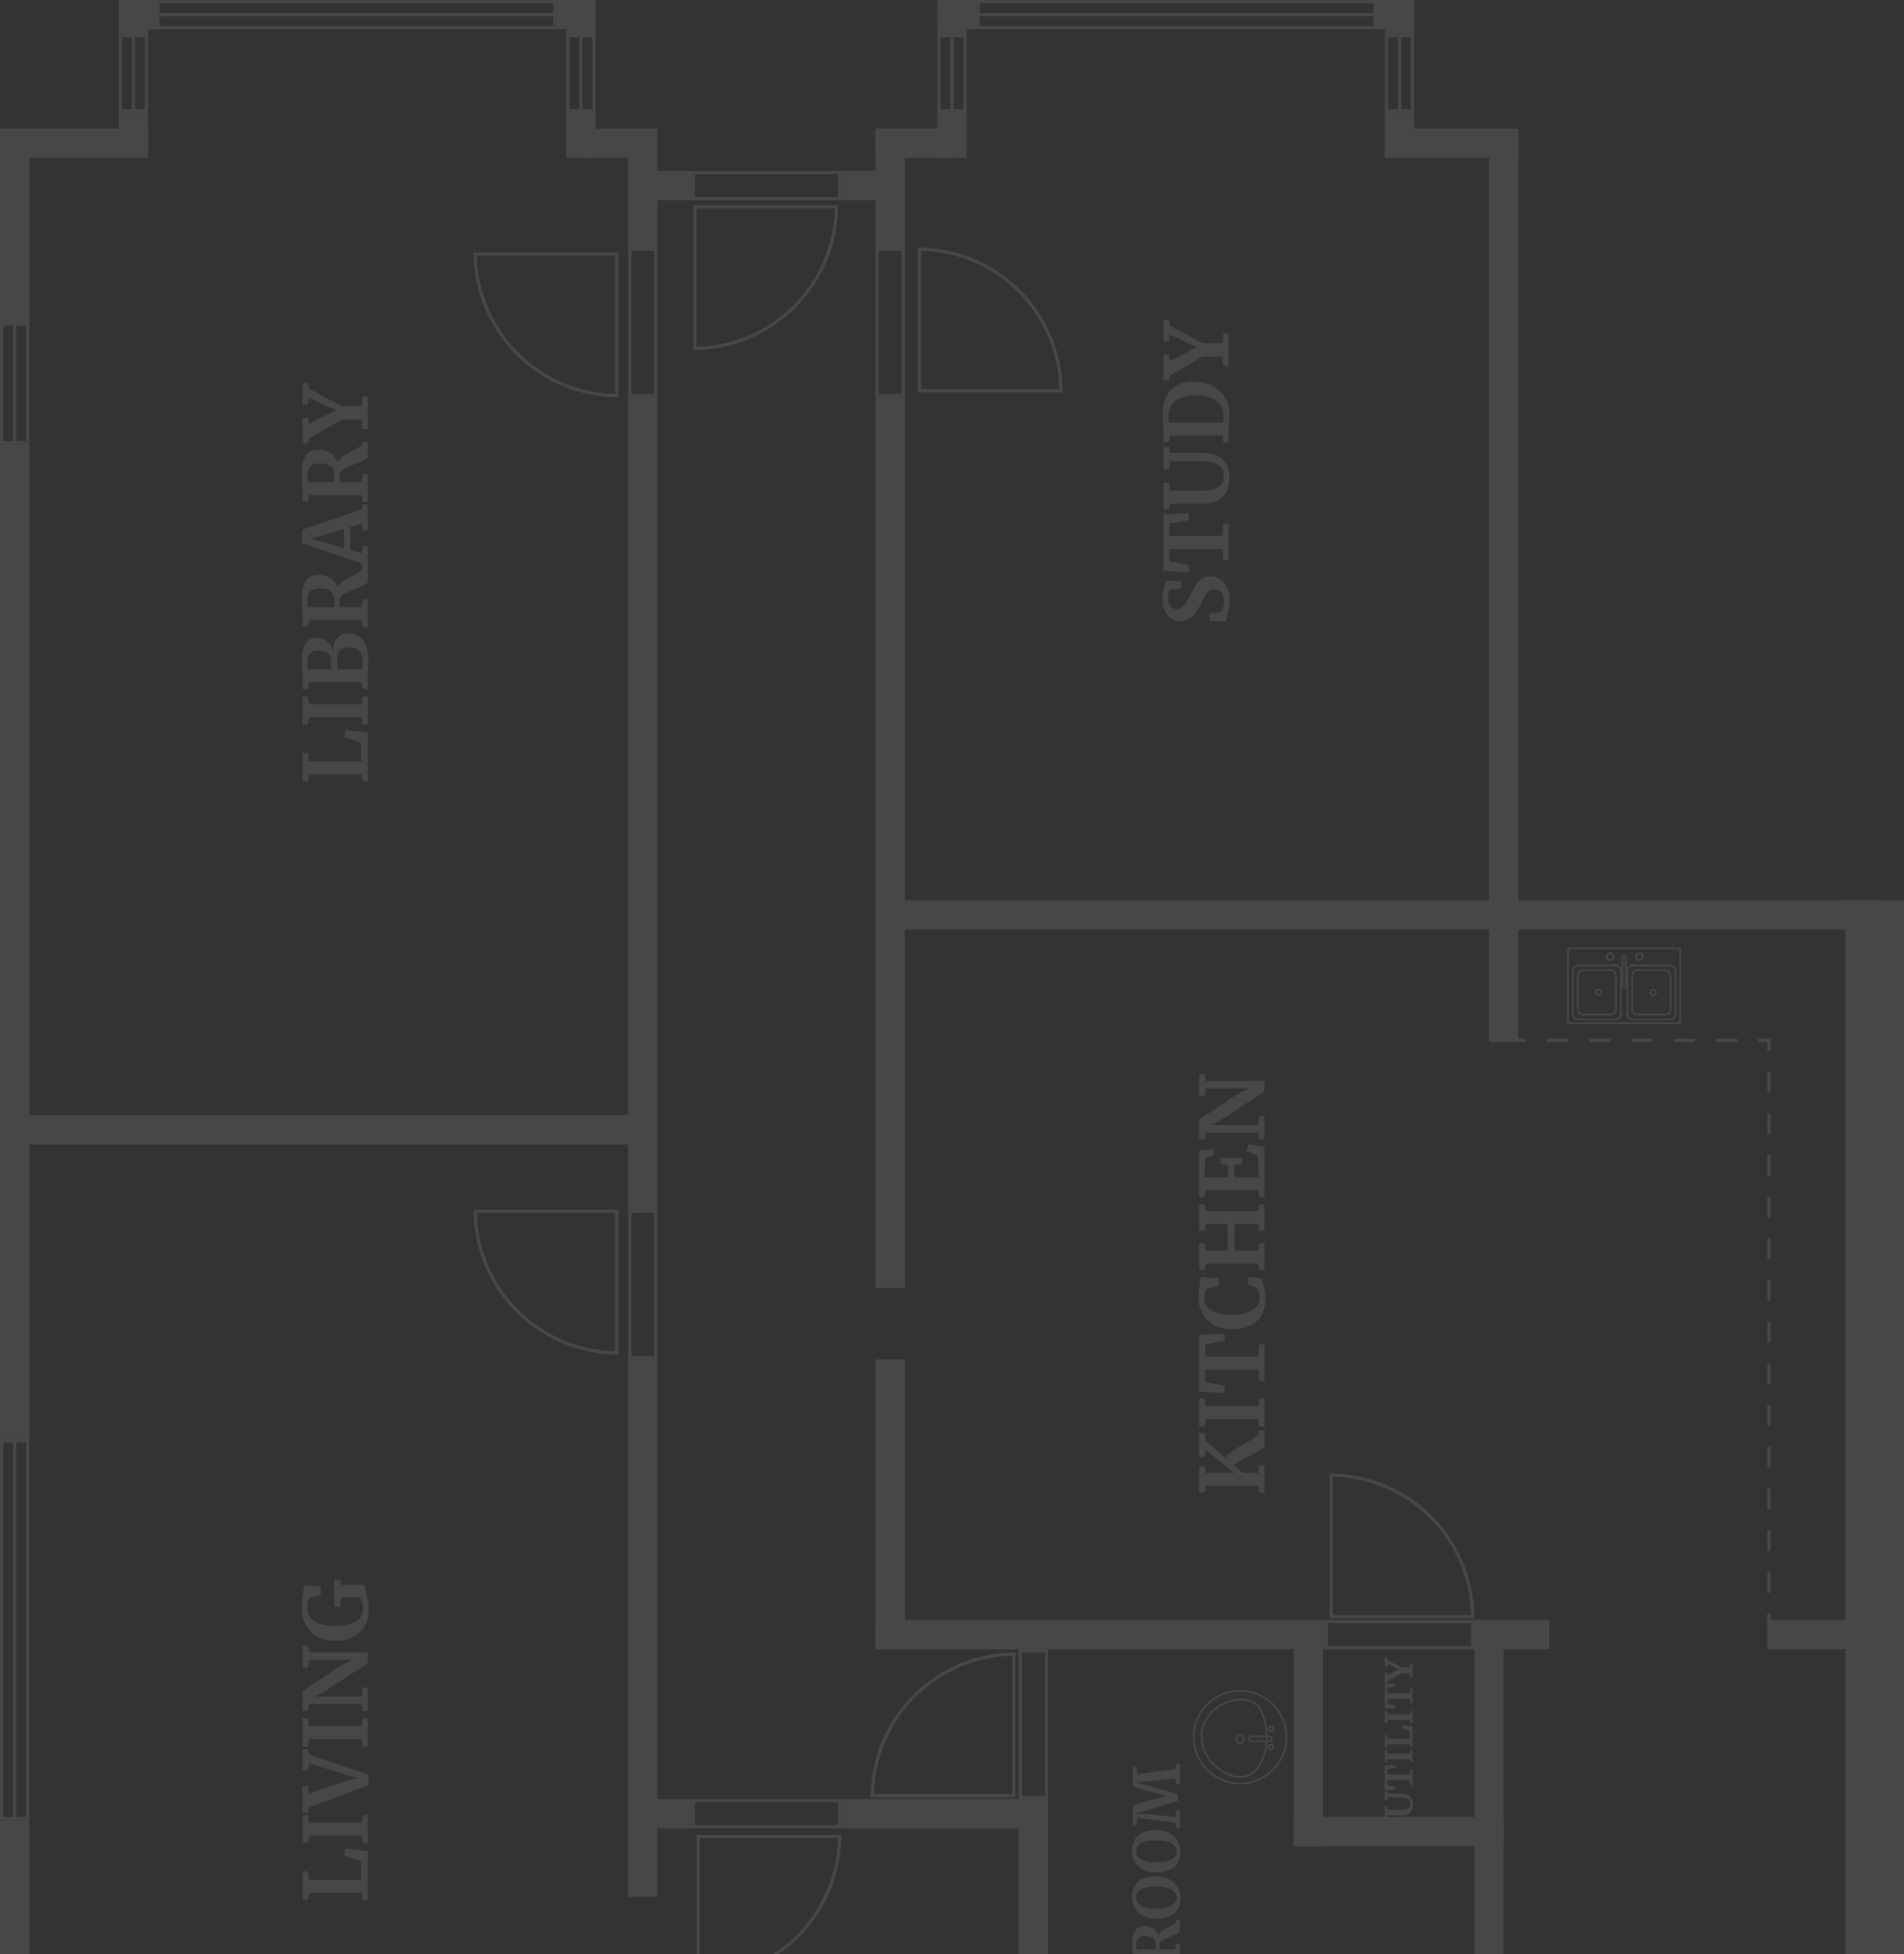 <svg width="535" height="549" viewBox="0 0 535 549" fill="none" xmlns="http://www.w3.org/2000/svg">
<rect x="0" y="0" width="535" height="549" fill="#333333" stroke="none"/>
<g opacity="0.1">
<path d="M0 628.858L-5.1378e-06 511.319L8.231 511.319L8.231 628.858L0 628.858Z" fill="white"/>
<path d="M0 404.299L-1.22148e-05 124.857L8.231 124.857L8.231 404.299L0 404.299Z" fill="white"/>
<path d="M518.539 815L518.539 252.915L535 252.915L535 815L518.539 815Z" fill="white"/>
<path d="M0 90.555L-2.37898e-06 36.131L8.231 36.131L8.231 90.555L0 90.555Z" fill="white"/>
<path d="M4.115 36.131L41.611 36.131L41.611 44.363L4.115 44.363L4.115 36.131Z" fill="white"/>
<path d="M163.244 36.131L184.735 36.131L184.735 44.363L163.244 44.363L163.244 36.131Z" fill="white"/>
<path d="M41.611 31.557L41.611 44.363L33.38 44.363L33.38 31.557L41.611 31.557Z" fill="white"/>
<path d="M167.359 31.557L167.359 44.363L159.128 44.363L159.128 31.557L167.359 31.557Z" fill="white"/>
<path d="M167.359 31.557L167.359 44.363L159.128 44.363L159.128 31.557L167.359 31.557Z" fill="white"/>
<path d="M184.735 36.131L184.735 69.517L176.504 69.517L176.504 36.131L184.735 36.131Z" fill="white"/>
<path d="M184.735 111.594L184.735 339.812L176.504 339.812L176.504 111.594L184.735 111.594Z" fill="white"/>
<path d="M5.03 313.286L181.534 313.286L181.534 321.518L5.03 321.518L5.03 313.286Z" fill="white"/>
<path d="M254.239 111.594L254.239 361.765L246.008 361.765L246.009 111.594L254.239 111.594Z" fill="white"/>
<path d="M526.769 261.148L252.867 261.148L252.867 252.915L526.769 252.915L526.769 261.148Z" fill="white"/>
<path d="M418.397 292.705L418.397 37.503L426.628 37.503L426.628 292.705L418.397 292.705Z" fill="white"/>
<path fill-rule="evenodd" clip-rule="evenodd" d="M425.714 291.79L428.686 291.79L428.686 292.705L425.714 292.705L425.714 291.79ZM434.63 291.79L440.575 291.79L440.575 292.705L434.63 292.705L434.63 291.79ZM446.519 291.79L452.464 291.79L452.464 292.705L446.519 292.705L446.519 291.79ZM458.408 291.79L464.353 291.79L464.353 292.705L458.408 292.705L458.408 291.79ZM470.297 291.79L476.241 291.79L476.241 292.705L470.297 292.705L470.297 291.79ZM482.186 291.79L488.13 291.79L488.13 292.705L482.186 292.705L482.186 291.79ZM494.075 291.79L497.504 291.79L497.504 295.175L496.59 295.175L496.59 292.705L494.075 292.705L494.075 291.79ZM497.504 453.28L497.504 456.208L496.59 456.208L496.59 453.28L497.504 453.28ZM497.504 441.569L497.504 447.424L496.59 447.424L496.59 441.569L497.504 441.569ZM497.504 429.857L497.504 435.713L496.59 435.713L496.59 429.857L497.504 429.857ZM497.504 418.146L497.504 424.001L496.59 424.001L496.59 418.146L497.504 418.146ZM497.504 406.434L497.504 412.29L496.59 412.29L496.59 406.434L497.504 406.434ZM497.504 394.723L497.504 400.578L496.59 400.578L496.59 394.723L497.504 394.723ZM497.504 383.011L497.504 388.867L496.59 388.867L496.59 383.011L497.504 383.011ZM497.504 371.3L497.504 377.156L496.59 377.156L496.59 371.3L497.504 371.3ZM497.504 359.588L497.504 365.444L496.59 365.444L496.59 359.588L497.504 359.588ZM497.504 347.877L497.504 353.733L496.59 353.733L496.59 347.877L497.504 347.877ZM497.504 336.165L497.504 342.021L496.59 342.021L496.59 336.165L497.504 336.165ZM497.504 324.454L497.504 330.31L496.59 330.31L496.59 324.454L497.504 324.454ZM497.504 312.742L497.504 318.598L496.59 318.598L496.59 312.742L497.504 312.742ZM497.504 301.031L497.504 306.887L496.59 306.887L496.59 301.031L497.504 301.031Z" fill="white"/>
<path d="M184.735 381.888L184.735 532.814L176.504 532.814L176.504 381.888L184.735 381.888Z" fill="white"/>
<path d="M254.239 381.888L254.239 463.297L246.008 463.297L246.008 381.888L254.239 381.888Z" fill="white"/>
<path d="M372.214 463.297L246.008 463.297L246.008 455.065L372.214 455.065L372.214 463.297Z" fill="white"/>
<path d="M435.316 463.297L414.282 463.297L414.282 455.065L435.316 455.065L435.316 463.297Z" fill="white"/>
<path d="M519.453 463.297L496.59 463.297L496.59 455.065L519.453 455.065L519.453 463.297Z" fill="white"/>
<path d="M422.513 518.636L363.526 518.636L363.526 510.404L422.513 510.404L422.513 518.636Z" fill="white"/>
<path d="M294.479 513.605L236.406 513.605L236.406 505.373L294.479 505.373L294.479 513.605Z" fill="white"/>
<path d="M286.248 625.199L286.248 505.373L294.479 505.373L294.479 625.199L286.248 625.199Z" fill="white"/>
<path d="M414.282 625.199L414.282 455.065L422.513 455.065L422.513 625.199L414.282 625.199Z" fill="white"/>
<path d="M363.526 518.636L363.526 455.065L371.756 455.065L371.756 518.636L363.526 518.636Z" fill="white"/>
<path d="M194.338 56.254L180.62 56.254L180.62 48.022L194.338 48.022L194.338 56.254Z" fill="white"/>
<path d="M194.338 513.605L180.62 513.605L180.62 505.373L194.338 505.373L194.338 513.605Z" fill="white"/>
<path fill-rule="evenodd" clip-rule="evenodd" d="M195.252 55.34L235.491 55.34L235.491 48.937L195.252 48.937L195.252 55.34ZM236.406 56.254L236.406 48.022L194.338 48.022L194.338 56.254L236.406 56.254Z" fill="white"/>
<path fill-rule="evenodd" clip-rule="evenodd" d="M195.252 512.691L235.491 512.691L235.491 506.288L195.252 506.288L195.252 512.691ZM236.406 513.605L236.406 505.373L194.338 505.373L194.338 513.605L236.406 513.605Z" fill="white"/>
<path fill-rule="evenodd" clip-rule="evenodd" d="M373.128 462.382L413.367 462.382L413.367 455.979L373.128 455.979L373.128 462.382ZM414.282 463.297L414.282 455.065L372.214 455.065L372.214 463.297L414.282 463.297Z" fill="white"/>
<path fill-rule="evenodd" clip-rule="evenodd" d="M177.419 70.432L177.419 110.679L183.82 110.679L183.82 70.432L177.419 70.432ZM176.504 111.594L184.735 111.594L184.735 69.517L176.504 69.517L176.504 111.594Z" fill="white"/>
<path fill-rule="evenodd" clip-rule="evenodd" d="M246.923 70.432L246.923 110.679L253.325 110.679L253.325 70.432L246.923 70.432ZM246.009 111.594L254.239 111.594L254.239 69.517L246.009 69.517L246.009 111.594Z" fill="white"/>
<path fill-rule="evenodd" clip-rule="evenodd" d="M177.419 340.727L177.419 380.974L183.82 380.974L183.82 340.727L177.419 340.727ZM176.504 381.888L184.735 381.888L184.735 339.812L176.504 339.812L176.504 381.888Z" fill="white"/>
<path fill-rule="evenodd" clip-rule="evenodd" d="M287.162 464.212L287.162 504.458L293.564 504.458L293.564 464.212L287.162 464.212ZM286.248 505.373L294.479 505.373L294.479 463.297L286.248 463.297L286.248 505.373Z" fill="white"/>
<path d="M41.611 1.829L41.611 9.604L33.38 9.604L33.38 1.829L41.611 1.829Z" fill="white"/>
<path d="M167.359 1.829L167.359 9.604L159.128 9.604L159.128 1.829L167.359 1.829Z" fill="white"/>
<path d="M44.355 8.232L33.38 8.232L33.38 1.7561e-06L44.355 7.96604e-07L44.355 8.232Z" fill="white"/>
<path d="M167.359 8.232L156.385 8.232L156.385 1.7561e-06L167.359 7.96604e-07L167.359 8.232Z" fill="white"/>
<path fill-rule="evenodd" clip-rule="evenodd" d="M0.915 405.213L0.915 510.404L7.316 510.404L7.316 405.213L0.915 405.213ZM0 511.319L8.231 511.319L8.231 404.299L-4.678e-06 404.299L0 511.319Z" fill="white"/>
<path fill-rule="evenodd" clip-rule="evenodd" d="M4.573 404.298L4.573 510.861L3.658 510.861L3.658 404.298L4.573 404.298Z" fill="white"/>
<path fill-rule="evenodd" clip-rule="evenodd" d="M0.915 91.47L0.915 123.942L7.316 123.942L7.316 91.47L0.915 91.47ZM0 124.857L8.231 124.857L8.231 90.556L-1.49936e-06 90.556L0 124.857Z" fill="white"/>
<path fill-rule="evenodd" clip-rule="evenodd" d="M4.573 91.06L4.573 124.857L3.658 124.857L3.658 91.06L4.573 91.06Z" fill="white"/>
<path fill-rule="evenodd" clip-rule="evenodd" d="M34.295 10.519L34.295 30.642L40.697 30.642L40.697 10.519L34.295 10.519ZM33.38 31.557L41.611 31.557L41.611 9.604L33.38 9.604L33.38 31.557Z" fill="white"/>
<path fill-rule="evenodd" clip-rule="evenodd" d="M37.953 9.927L37.953 31.557L37.039 31.557L37.039 9.927L37.953 9.927Z" fill="white"/>
<path fill-rule="evenodd" clip-rule="evenodd" d="M160.043 10.519L160.043 30.642L166.444 30.642L166.444 10.519L160.043 10.519ZM159.128 31.557L167.359 31.557L167.359 9.604L159.128 9.604L159.128 31.557Z" fill="white"/>
<path fill-rule="evenodd" clip-rule="evenodd" d="M163.701 9.927L163.701 31.557L162.786 31.557L162.786 9.927L163.701 9.927Z" fill="white"/>
<path fill-rule="evenodd" clip-rule="evenodd" d="M155.47 0.915L44.812 0.915L44.812 7.318L155.47 7.318L155.47 0.915ZM43.898 0L43.898 8.232L156.385 8.232L156.385 9.14364e-10L43.898 0Z" fill="white"/>
<path fill-rule="evenodd" clip-rule="evenodd" d="M155.927 4.574L43.898 4.574L43.898 3.659L155.927 3.659L155.927 4.574Z" fill="white"/>
<path d="M426.628 36.131L389.132 36.131L389.132 44.363L426.628 44.363L426.628 36.131Z" fill="white"/>
<path d="M267.5 36.131L246.009 36.131L246.009 44.363L267.5 44.363L267.5 36.131Z" fill="white"/>
<path d="M389.133 31.557L389.133 44.363L397.363 44.363L397.363 31.557L389.133 31.557Z" fill="white"/>
<path d="M263.385 31.557L263.385 44.363L271.615 44.363L271.615 31.557L263.385 31.557Z" fill="white"/>
<path d="M263.385 31.557L263.385 44.363L271.615 44.363L271.615 31.557L263.385 31.557Z" fill="white"/>
<path d="M246.009 36.131L246.009 69.517L254.239 69.517L254.239 36.131L246.009 36.131Z" fill="white"/>
<path d="M236.406 56.254L250.124 56.254L250.124 48.022L236.406 48.022L236.406 56.254Z" fill="white"/>
<path d="M389.133 1.829L389.133 9.604L397.363 9.604L397.363 1.829L389.133 1.829Z" fill="white"/>
<path d="M263.385 1.829L263.385 9.604L271.615 9.604L271.615 1.829L263.385 1.829Z" fill="white"/>
<path d="M386.389 8.232L397.363 8.232L397.363 7.96695e-07L386.389 7.96604e-07L386.389 8.232Z" fill="white"/>
<path d="M263.385 8.232L274.359 8.232L274.359 7.96693e-07L263.385 7.96604e-07L263.385 8.232Z" fill="white"/>
<path fill-rule="evenodd" clip-rule="evenodd" d="M396.449 10.519L396.449 30.642L390.047 30.642L390.047 10.519L396.449 10.519ZM397.363 31.557L389.133 31.557L389.133 9.604L397.363 9.604L397.363 31.557Z" fill="white"/>
<path fill-rule="evenodd" clip-rule="evenodd" d="M392.791 9.927L392.791 31.557L393.705 31.557L393.705 9.927L392.791 9.927Z" fill="white"/>
<path fill-rule="evenodd" clip-rule="evenodd" d="M270.701 10.519L270.701 30.642L264.299 30.642L264.299 10.519L270.701 10.519ZM271.615 31.557L263.385 31.557L263.385 9.604L271.615 9.604L271.615 31.557Z" fill="white"/>
<path fill-rule="evenodd" clip-rule="evenodd" d="M267.043 9.927L267.043 31.557L267.957 31.557L267.957 9.927L267.043 9.927Z" fill="white"/>
<path fill-rule="evenodd" clip-rule="evenodd" d="M275.274 0.915L385.932 0.915L385.932 7.318L275.274 7.318L275.274 0.915ZM386.846 0L386.846 8.232L274.359 8.232L274.359 9.83486e-06L386.846 0Z" fill="white"/>
<path fill-rule="evenodd" clip-rule="evenodd" d="M275.1 4.574L386.846 4.574L386.846 3.659L275.1 3.659L275.1 4.574Z" fill="white"/>
<path d="M353.566 318.145L338.8 318.145L338.479 320.096L336.948 320.096L336.948 314.49L348.06 307.13L350.875 305.747L338.8 305.747L338.479 307.871L336.948 307.871L336.948 301.746L338.479 301.746L338.8 303.648L355.295 303.648L355.295 306.636L343.615 314.317L340.356 316.046L353.566 316.046L353.813 313.551L355.295 313.551L355.295 320.096L353.813 320.096L353.566 318.145Z" fill="white"/>
<path d="M353.566 334.353L338.8 334.353L338.479 336.329L336.948 336.329L336.948 323.165L341.097 322.844L341.097 324.573L338.652 325.388L338.43 330.723L345.072 330.723L344.998 327.29L342.973 326.894L342.973 325.314L348.949 325.314L348.949 326.894L346.825 327.29L346.751 330.723L353.715 330.723L353.418 324.746L350.258 323.313L350.776 321.461L355.295 322.103L355.295 336.304L353.813 336.304L353.566 334.353Z" fill="white"/>
<path d="M353.566 354.949L338.8 354.949L338.479 356.777L336.948 356.777L336.948 349.269L338.479 349.269L338.8 351.343L344.998 351.343L344.998 343.835L338.8 343.835L338.479 345.737L336.948 345.737L336.948 338.328L338.479 338.328L338.8 340.205L353.566 340.205L353.813 338.328L355.295 338.328L355.295 345.762L353.813 345.762L353.566 343.835L346.875 343.835L346.875 351.343L353.566 351.343L353.813 349.269L355.295 349.269L355.295 356.826L353.813 356.826L353.566 354.949Z" fill="white"/>
<path d="M355.567 364.783C355.567 370.513 351.863 373.427 346.208 373.427C340.381 373.427 336.751 369.55 336.751 364.388C336.751 362.017 337.319 359.721 337.418 358.757L342.504 359.029L342.504 361.301L338.973 362.067C338.652 362.388 338.356 363.228 338.356 364.709C338.356 367.426 340.875 369.352 345.912 369.352C350.431 369.352 353.962 367.821 353.962 364.611C353.962 362.981 353.591 362.338 353.147 361.869L350.603 360.783L350.801 358.708L354.628 359.202C354.752 360.758 355.567 361.746 355.567 364.783Z" fill="white"/>
<path d="M353.566 384.761L338.578 384.761L338.702 388.293L344.085 389.256L344.085 391.331L336.948 390.911L336.948 374.981L344.085 374.685L344.085 376.636L338.702 377.599L338.578 381.081L353.566 381.081L353.813 377.624L355.295 377.624L355.295 387.922L353.813 387.922L353.566 384.761Z" fill="white"/>
<path d="M353.566 398.644L338.8 398.644L338.479 400.743L336.948 400.743L336.948 392.84L338.479 392.84L338.8 395.014L353.566 395.014L353.838 392.84L355.295 392.84L355.295 400.743L353.813 400.743L353.566 398.644Z" fill="white"/>
<path d="M355.295 406.228C355.295 407.266 349.023 409.637 346.653 411.563L349.171 413.761L353.566 413.761L353.838 411.637L355.295 411.637L355.295 419.318L353.813 419.318L353.566 417.367L338.8 417.367L338.479 419.293L336.948 419.293L336.948 411.859L338.479 411.859L338.8 413.761L346.85 413.761L338.8 407.266L338.479 409.291L336.948 409.291L336.948 402.623L338.479 402.623L338.8 404.673L344.183 409.464C346.307 407.093 353.147 403.932 353.566 402.968L353.838 401.808L355.295 401.808L355.295 406.228Z" fill="white"/>
<path d="M343.507 100.178L337.951 100.178L328.741 105.463L328.42 106.871L326.889 106.871L326.889 99.61L328.42 99.61L328.741 101.363L334.79 98.276L336.494 97.585L334.79 96.868L328.741 94.028L328.42 95.954L326.889 95.954L326.889 89.928L328.42 89.928L328.716 91.46L337.926 96.374L343.507 96.374L343.754 93.682L345.235 93.682L345.235 102.796L343.754 102.796L343.507 100.178Z" fill="white"/>
<path d="M343.507 122.349L328.741 122.349L328.42 124.201L326.889 124.201L326.889 120.595C326.889 119.015 326.716 117.78 326.716 116.249C326.716 110.05 330 107.185 335.432 107.185C341.334 107.185 345.556 110.84 345.433 116.594C345.383 117.879 345.235 119.459 345.235 120.546L345.235 124.3L343.754 124.3L343.507 122.349ZM343.581 118.768C343.778 118.027 343.803 117.261 343.803 116.422C343.754 113.26 341.334 111.136 336 111.136C331.259 111.136 328.296 112.816 328.296 116.817C328.296 117.731 328.444 118.373 328.469 118.768L343.581 118.768Z" fill="white"/>
<path d="M345.433 134.109C345.433 139.073 343.062 141.518 337.655 141.518L328.741 141.518L328.42 143.148L326.889 143.148L326.889 135.689L328.42 135.689L328.765 137.789L337.976 137.789C342 137.789 343.852 136.331 343.852 133.615C343.852 130.799 341.581 129.589 338.074 129.589L328.765 129.589L328.42 131.713L326.889 131.713L326.889 125.539L328.42 125.539L328.741 127.218L337.877 127.218C343.235 127.218 345.433 130.133 345.433 134.109Z" fill="white"/>
<path d="M343.507 154.235L328.518 154.235L328.642 157.766L334.025 158.73L334.025 160.804L326.889 160.384L326.889 144.455L334.025 144.158L334.025 146.109L328.642 147.073L328.518 150.555L343.507 150.555L343.754 147.097L345.235 147.097L345.235 157.396L343.754 157.396L343.507 154.235Z" fill="white"/>
<path d="M345.507 168.745C345.507 171.709 344.47 173.857 344.42 174.672L339.852 174.45L339.852 172.45L343.038 171.906C343.457 171.511 343.926 170.375 343.926 168.869C343.926 166.621 342.84 165.559 341.161 165.559C339.358 165.559 338.494 167.239 337.358 169.782C336.469 171.709 334.963 174.524 331.605 174.524C328.914 174.524 326.667 172.425 326.667 168.202C326.667 165.535 327.481 163.806 327.531 163.09L331.852 163.238L331.852 165.214L328.815 165.732C328.543 165.979 328.173 166.918 328.173 168.103C328.173 170.153 329.21 171.091 330.667 171.091C332.617 171.091 333.482 169.116 334.667 166.695C335.655 164.621 337.062 161.904 340.05 161.904C342.519 161.904 345.507 163.633 345.507 168.745Z" fill="white"/>
<path d="M101.614 117.89L96.058 117.89L86.847 123.175L86.526 124.583L84.996 124.583L84.996 117.322L86.526 117.322L86.847 119.076L92.897 115.988L94.601 115.297L92.897 114.581L86.847 111.741L86.526 113.667L84.996 113.667L84.996 107.641L86.526 107.641L86.823 109.172L96.033 114.087L101.614 114.087L101.86 111.395L103.342 111.395L103.342 120.508L101.86 120.508L101.614 117.89Z" fill="white"/>
<path d="M103.342 141.024L101.86 141.024L101.614 139.073L86.847 139.073L86.502 140.925L84.996 140.925L84.996 137.344C84.996 135.936 84.823 134.899 84.823 133.318C84.823 128.206 86.329 126.329 89.712 126.329C91.811 126.329 94.107 127.465 94.873 129.885C95.959 127.317 101.342 126.082 101.638 124.896L101.885 124.081L103.342 124.081L103.342 128.28C103.342 129.515 96.255 131.021 95.44 132.898L95.44 135.442L101.614 135.442L101.86 133.17L103.342 133.17L103.342 141.024ZM93.934 133.17C93.934 131.342 92.675 130.182 89.885 130.182C87.588 130.182 86.354 131.021 86.354 133.639C86.354 134.602 86.452 135.096 86.477 135.442L93.885 135.442C93.959 134.948 93.934 133.59 93.934 133.17Z" fill="white"/>
<path d="M101.614 158.266L84.897 152.586L84.897 148.807L101.614 143.102L101.861 141.669L103.342 141.669L103.342 148.955L101.861 148.955L101.614 147.103L98.404 148.066L98.404 154.463L101.638 155.426L101.861 153.425L103.342 153.425L103.342 159.723L101.861 159.748L101.614 158.266ZM96.675 148.56L89.07 150.881L87.144 151.326L89.095 151.795L96.675 153.993L96.675 148.56Z" fill="white"/>
<path d="M103.342 176.164L101.86 176.164L101.614 174.213L86.847 174.213L86.502 176.065L84.996 176.065L84.996 172.484C84.996 171.076 84.823 170.039 84.823 168.458C84.823 163.346 86.329 161.469 89.712 161.469C91.811 161.469 94.107 162.605 94.873 165.025C95.959 162.457 101.342 161.222 101.638 160.037L101.885 159.222L103.342 159.222L103.342 163.42C103.342 164.655 96.255 166.161 95.44 168.038L95.44 170.582L101.614 170.582L101.86 168.31L103.342 168.31L103.342 176.164ZM93.934 168.31C93.934 166.483 92.675 165.322 89.885 165.322C87.588 165.322 86.354 166.161 86.354 168.779C86.354 169.743 86.452 170.236 86.477 170.582L93.885 170.582C93.959 170.088 93.934 168.73 93.934 168.31Z" fill="white"/>
<path d="M101.614 191.626L86.847 191.626L86.526 193.552L84.996 193.552L84.996 189.872C84.996 188.341 84.823 187.156 84.823 185.896C84.823 180.66 86.428 179.179 88.996 179.179C91.465 179.179 93.193 180.809 93.539 183.155C93.514 179.92 95.095 177.919 97.811 177.919C100.897 177.919 103.49 179.697 103.49 185.748C103.49 187.427 103.342 188.168 103.342 189.848L103.342 193.577L101.86 193.577L101.614 191.626ZM92.996 188.045C93.045 187.502 93.021 186.366 93.021 185.773C93.021 183.723 91.662 182.784 89.44 182.784C87.317 182.784 86.329 183.698 86.329 186.094C86.329 186.711 86.403 187.674 86.428 188.045L92.996 188.045ZM101.712 188.045C101.885 187.6 101.935 186.588 101.935 185.872C101.935 182.957 100.453 181.895 98.082 181.895C95.663 181.895 94.724 183.007 94.724 185.452C94.724 186.217 94.724 187.526 94.774 188.045L101.712 188.045Z" fill="white"/>
<path d="M101.614 201.459L86.847 201.459L86.526 203.558L84.996 203.558L84.996 195.655L86.526 195.655L86.847 197.828L101.614 197.828L101.885 195.655L103.342 195.655L103.342 203.558L101.86 203.558L101.614 201.459Z" fill="white"/>
<path d="M101.614 217.504L86.847 217.504L86.526 219.406L84.996 219.406L84.996 211.503L86.526 211.503L86.847 213.874L101.589 213.874L101.367 208.589L96.749 207.033L97.021 205.032L103.342 205.798L103.342 219.455L101.86 219.455L101.614 217.504Z" fill="white"/>
<path d="M330.269 512.024L319.604 510.722L319.373 512.648L318.267 512.648L318.267 507.083L325.935 504.96L328.022 504.461L325.935 504.033L318.267 501.928L318.267 496.417L319.373 496.417L319.604 498.361L330.251 496.934L330.447 495.489L331.517 495.489L331.517 501.179L330.447 501.179L330.269 499.609L322.458 500.394L319.194 500.733L321.941 501.393L330.964 503.979L330.964 505.87L322.404 508.51L319.194 509.42L322.458 509.687L330.269 510.365L330.447 508.563L331.517 508.563L331.517 513.522L330.447 513.522L330.269 512.024Z" fill="white"/>
<path d="M331.713 520.149C331.749 524.198 328.985 526.017 324.937 526.017C320.764 526.017 318.089 523.556 318.107 519.935C318.107 515.904 320.692 514.085 324.705 514.085C328.878 514.085 331.678 516.564 331.713 520.149ZM319.194 520.042C319.194 521.951 321.049 523.146 324.919 523.146C328.7 523.146 330.626 522.022 330.626 520.078C330.626 518.187 328.593 516.992 324.705 516.992C320.924 516.992 319.194 518.116 319.194 520.042Z" fill="white"/>
<path d="M331.713 533.126C331.749 537.175 328.985 538.994 324.937 538.994C320.764 538.994 318.089 536.533 318.107 532.912C318.107 528.881 320.692 527.062 324.705 527.062C328.878 527.062 331.678 529.541 331.713 533.126ZM319.194 533.019C319.194 534.927 321.049 536.123 324.919 536.123C328.7 536.123 330.626 534.999 330.626 533.055C330.626 531.164 328.593 529.969 324.705 529.969C320.924 529.969 319.194 531.093 319.194 533.019Z" fill="white"/>
<path d="M331.517 551.688L330.447 551.688L330.269 550.279L319.604 550.279L319.355 551.617L318.267 551.617L318.267 549.031C318.267 548.014 318.142 547.265 318.142 546.123C318.142 542.431 319.23 541.076 321.673 541.076C323.189 541.076 324.847 541.896 325.4 543.644C326.185 541.789 330.073 540.897 330.287 540.041L330.465 539.453L331.517 539.453L331.517 542.485C331.517 543.377 326.399 544.465 325.81 545.82L325.81 547.657L330.269 547.657L330.447 546.016L331.517 546.016L331.517 551.688ZM324.723 546.016C324.723 544.696 323.813 543.858 321.798 543.858C320.139 543.858 319.248 544.465 319.248 546.355C319.248 547.051 319.319 547.408 319.337 547.657L324.687 547.657C324.74 547.301 324.723 546.32 324.723 546.016Z" fill="white"/>
<path d="M396.17 470.027L393.803 470.027L389.881 472.278L389.744 472.878L389.092 472.878L389.092 469.785L389.744 469.785L389.881 470.532L392.457 469.217L393.183 468.922L392.457 468.617L389.881 467.408L389.744 468.228L389.092 468.228L389.092 465.661L389.744 465.661L389.87 466.314L393.793 468.407L396.17 468.407L396.275 467.26L396.906 467.26L396.906 471.142L396.275 471.142L396.17 470.027Z" fill="white"/>
<path d="M396.17 477.231L389.786 477.231L389.839 478.736L392.131 479.146L392.131 480.03L389.092 479.851L389.092 473.066L392.131 472.94L392.131 473.771L389.839 474.181L389.786 475.664L396.17 475.664L396.275 474.191L396.906 474.191L396.906 478.578L396.275 478.578L396.17 477.231Z" fill="white"/>
<path d="M396.17 483.145L389.881 483.145L389.744 484.039L389.092 484.039L389.092 480.673L389.744 480.673L389.881 481.599L396.17 481.599L396.285 480.673L396.906 480.673L396.906 484.039L396.275 484.039L396.17 483.145Z" fill="white"/>
<path d="M396.17 489.979L389.881 489.979L389.744 490.789L389.092 490.789L389.092 487.423L389.744 487.423L389.881 488.432L396.159 488.432L396.065 486.181L394.098 485.519L394.214 484.667L396.906 484.993L396.906 490.81L396.275 490.81L396.17 489.979Z" fill="white"/>
<path d="M396.17 494.177L389.881 494.177L389.744 495.072L389.092 495.072L389.092 491.705L389.744 491.705L389.881 492.631L396.17 492.631L396.285 491.705L396.906 491.705L396.906 495.072L396.275 495.072L396.17 494.177Z" fill="white"/>
<path d="M396.17 500.078L389.786 500.078L389.839 501.582L392.131 501.992L392.131 502.876L389.092 502.697L389.092 495.912L392.131 495.786L392.131 496.617L389.839 497.027L389.786 498.51L396.17 498.51L396.275 497.038L396.906 497.038L396.906 501.424L396.275 501.424L396.17 500.078Z" fill="white"/>
<path d="M396.99 506.812C396.99 508.926 395.981 509.967 393.677 509.967L389.881 509.967L389.744 510.662L389.092 510.662L389.092 507.485L389.744 507.485L389.891 508.379L393.814 508.379C395.528 508.379 396.317 507.758 396.317 506.601C396.317 505.402 395.349 504.887 393.856 504.887L389.891 504.887L389.744 505.791L389.092 505.791L389.092 503.162L389.744 503.162L389.881 503.877L393.772 503.877C396.054 503.877 396.99 505.118 396.99 506.812Z" fill="white"/>
<path d="M103.613 452.274C103.613 457.856 99.613 460.943 94.379 460.943C88.181 460.943 84.773 457.164 84.773 451.434C84.773 448.841 85.341 446.248 85.539 445.384L90.131 445.655L90.131 448.15L86.971 448.816C86.724 449.063 86.304 449.878 86.304 451.558C86.304 454.744 88.921 456.744 93.934 456.744C98.477 456.744 102.033 455.336 102.033 451.953C102.033 450.619 101.663 449.384 101.144 448.792L95.835 448.792L95.588 451.41L93.934 451.41L93.934 443.902L95.588 443.902L95.811 445.211L102.354 445.211C102.404 446.52 103.613 448.94 103.613 452.274Z" fill="white"/>
<path d="M101.613 478.693L86.847 478.693L86.526 480.644L84.995 480.644L84.995 475.038L96.107 467.678L98.922 466.295L86.847 466.295L86.526 468.419L84.995 468.419L84.995 462.294L86.526 462.294L86.847 464.196L103.342 464.196L103.342 467.184L91.662 474.865L88.403 476.594L101.613 476.594L101.86 474.099L103.342 474.099L103.342 480.644L101.86 480.644L101.613 478.693Z" fill="white"/>
<path d="M101.613 488.55L86.847 488.55L86.526 490.649L84.995 490.649L84.995 482.746L86.526 482.746L86.847 484.92L101.613 484.92L101.885 482.746L103.342 482.746L103.342 490.649L101.86 490.649L101.613 488.55Z" fill="white"/>
<path d="M86.526 509.185L84.995 509.185L84.995 501.677L86.526 501.677L86.847 503.776L97.909 500.097L100.403 499.38L97.885 498.763L86.847 495.305L86.526 497.256L84.995 497.256L84.995 491.28L86.526 491.28L86.847 492.86L103.515 498.541L103.515 501.48L86.847 507.703L86.526 509.185Z" fill="white"/>
<path d="M101.613 515.659L86.847 515.659L86.526 517.758L84.995 517.758L84.995 509.855L86.526 509.855L86.847 512.028L101.613 512.028L101.885 509.855L103.342 509.855L103.342 517.758L101.86 517.758L101.613 515.659Z" fill="white"/>
<path d="M101.613 531.705L86.847 531.705L86.526 533.606L84.995 533.606L84.995 525.703L86.526 525.703L86.847 528.074L101.589 528.074L101.366 522.789L96.749 521.233L97.02 519.233L103.342 519.998L103.342 533.656L101.86 533.656L101.613 531.705Z" fill="white"/>
<path fill-rule="evenodd" clip-rule="evenodd" d="M361.239 487.994C361.239 480.921 355.507 475.188 348.436 475.188C341.365 475.188 335.633 480.921 335.633 487.994C335.633 495.066 341.365 500.8 348.436 500.8C355.507 500.8 361.239 495.066 361.239 487.994ZM361.697 487.994C361.697 480.669 355.76 474.731 348.436 474.731C341.112 474.731 335.175 480.669 335.175 487.994C335.175 495.319 341.112 501.257 348.436 501.257C355.76 501.257 361.697 495.319 361.697 487.994Z" fill="white"/>
<path fill-rule="evenodd" clip-rule="evenodd" d="M338.506 483.29C339.534 481.353 341.344 479.39 344.232 478.178C347.108 476.972 349.278 476.982 350.887 477.479C352.492 477.975 353.509 478.946 354.095 479.61L354.11 479.628L354.122 479.648C355.669 482.356 357.835 489.383 354.122 495.882C352.947 497.938 351.304 499.012 349.496 499.317C347.696 499.621 345.758 499.16 343.983 498.199C340.45 496.287 337.473 492.344 337.462 488.246C337.227 487.109 337.489 485.204 338.506 483.29ZM338.91 483.505C337.921 485.366 337.699 487.174 337.914 488.174L337.919 488.198L337.919 488.222C337.919 492.12 340.768 495.94 344.201 497.797C345.913 498.723 347.747 499.148 349.42 498.866C351.084 498.585 352.613 497.601 353.725 495.655C357.319 489.365 355.237 482.538 353.736 479.895C353.177 479.264 352.231 478.373 350.752 477.916C349.263 477.456 347.204 477.428 344.409 478.6C341.627 479.767 339.893 481.653 338.91 483.505Z" fill="white"/>
<path fill-rule="evenodd" clip-rule="evenodd" d="M349.351 488.451C349.351 487.946 348.941 487.536 348.436 487.536C347.931 487.536 347.521 487.946 347.521 488.451C347.521 488.956 347.931 489.366 348.436 489.366C348.941 489.366 349.351 488.956 349.351 488.451ZM349.808 488.451C349.808 487.693 349.194 487.079 348.436 487.079C347.678 487.079 347.064 487.693 347.064 488.451C347.064 489.209 347.678 489.823 348.436 489.823C349.194 489.823 349.808 489.209 349.808 488.451Z" fill="white"/>
<path fill-rule="evenodd" clip-rule="evenodd" d="M357.581 490.738C357.581 490.485 357.377 490.281 357.124 490.281C356.871 490.281 356.667 490.485 356.667 490.738C356.667 490.99 356.871 491.195 357.124 491.195C357.377 491.195 357.581 490.99 357.581 490.738ZM358.039 490.738C358.039 490.233 357.629 489.823 357.124 489.823C356.619 489.823 356.209 490.233 356.209 490.738C356.209 491.243 356.619 491.653 357.124 491.653C357.629 491.653 358.039 491.243 358.039 490.738Z" fill="white"/>
<path fill-rule="evenodd" clip-rule="evenodd" d="M357.581 485.707C357.581 485.454 357.377 485.25 357.124 485.25C356.871 485.25 356.667 485.454 356.667 485.707C356.667 485.96 356.871 486.164 357.124 486.164C357.377 486.164 357.581 485.96 357.581 485.707ZM358.039 485.707C358.039 485.202 357.629 484.792 357.124 484.792C356.619 484.792 356.209 485.202 356.209 485.707C356.209 486.212 356.619 486.622 357.124 486.622C357.629 486.622 358.039 486.212 358.039 485.707Z" fill="white"/>
<path fill-rule="evenodd" clip-rule="evenodd" d="M356.667 487.994L351.637 487.994C351.384 487.994 351.179 488.199 351.179 488.451C351.179 488.704 351.384 488.908 351.637 488.908L356.667 488.908C356.919 488.908 357.124 488.704 357.124 488.451C357.124 488.199 356.919 487.994 356.667 487.994ZM350.722 488.451C350.722 488.956 351.132 489.366 351.637 489.366L356.667 489.366C357.172 489.366 357.581 488.956 357.581 488.451C357.581 487.946 357.172 487.536 356.667 487.536L351.637 487.536C351.132 487.536 350.722 487.946 350.722 488.451Z" fill="white"/>
<path fill-rule="evenodd" clip-rule="evenodd" d="M442.166 272.776L442.166 284.784C442.166 285.542 442.78 286.156 443.537 286.156L453.84 286.156C454.598 286.156 455.212 285.542 455.212 284.784L455.212 272.776C455.212 272.018 454.598 271.404 453.84 271.404L443.537 271.404C442.78 271.404 442.166 272.018 442.166 272.776ZM441.708 284.784C441.708 285.794 442.527 286.613 443.537 286.613L453.84 286.613C454.851 286.613 455.669 285.794 455.669 284.784L455.669 272.776C455.669 271.766 454.851 270.947 453.84 270.947L443.537 270.947C442.527 270.947 441.708 271.766 441.708 272.776L441.708 284.784Z" fill="white"/>
<path fill-rule="evenodd" clip-rule="evenodd" d="M443.528 274.138L443.528 283.422C443.528 284.179 444.142 284.794 444.899 284.794L452.478 284.794C453.236 284.794 453.85 284.179 453.85 283.422L453.85 274.138C453.85 273.381 453.236 272.766 452.478 272.766L444.899 272.766C444.142 272.766 443.528 273.381 443.528 274.138ZM443.07 283.422C443.07 284.432 443.889 285.251 444.899 285.251L452.478 285.251C453.488 285.251 454.307 284.432 454.307 283.422L454.307 274.138C454.307 273.128 453.488 272.309 452.478 272.309L444.899 272.309C443.889 272.309 443.07 273.128 443.07 274.138L443.07 283.422Z" fill="white"/>
<path fill-rule="evenodd" clip-rule="evenodd" d="M449.764 278.78C449.764 278.468 449.511 278.216 449.2 278.216C448.888 278.216 448.635 278.468 448.635 278.78C448.635 279.092 448.888 279.344 449.2 279.344C449.511 279.344 449.764 279.092 449.764 278.78ZM450.221 278.78C450.221 278.216 449.764 277.758 449.2 277.758C448.635 277.758 448.178 278.216 448.178 278.78C448.178 279.344 448.635 279.802 449.2 279.802C449.764 279.802 450.221 279.344 450.221 278.78Z" fill="white"/>
<path fill-rule="evenodd" clip-rule="evenodd" d="M457.489 272.776L457.489 284.784C457.489 285.542 458.103 286.156 458.861 286.156L469.164 286.156C469.921 286.156 470.535 285.542 470.535 284.784L470.535 272.776C470.535 272.018 469.921 271.404 469.164 271.404L458.861 271.404C458.103 271.404 457.489 272.018 457.489 272.776ZM457.031 284.784C457.031 285.794 457.85 286.613 458.861 286.613L469.164 286.613C470.174 286.613 470.993 285.794 470.993 284.784L470.993 272.776C470.993 271.766 470.174 270.947 469.164 270.947L458.861 270.947C457.85 270.947 457.031 271.766 457.031 272.776L457.031 284.784Z" fill="white"/>
<path fill-rule="evenodd" clip-rule="evenodd" d="M458.851 274.138L458.851 283.422C458.851 284.179 459.465 284.794 460.223 284.794L467.802 284.794C468.559 284.794 469.173 284.179 469.173 283.422L469.173 274.138C469.173 273.381 468.559 272.766 467.802 272.766L460.223 272.766C459.465 272.766 458.851 273.381 458.851 274.138ZM458.394 283.422C458.394 284.432 459.212 285.251 460.223 285.251L467.802 285.251C468.812 285.251 469.631 284.432 469.631 283.422L469.631 274.138C469.631 273.128 468.812 272.309 467.802 272.309L460.223 272.309C459.212 272.309 458.394 273.128 458.394 274.138L458.394 283.422Z" fill="white"/>
<path fill-rule="evenodd" clip-rule="evenodd" d="M465.087 278.78C465.087 278.468 464.834 278.216 464.523 278.216C464.211 278.216 463.958 278.468 463.958 278.78C463.958 279.092 464.211 279.344 464.523 279.344C464.834 279.344 465.087 279.092 465.087 278.78ZM465.544 278.78C465.544 278.216 465.087 277.758 464.523 277.758C463.959 277.758 463.501 278.216 463.501 278.78C463.501 279.344 463.959 279.802 464.523 279.802C465.087 279.802 465.544 279.344 465.544 278.78Z" fill="white"/>
<path fill-rule="evenodd" clip-rule="evenodd" d="M453.169 268.733C453.169 268.327 452.84 267.998 452.434 267.998C452.029 267.998 451.7 268.327 451.7 268.733C451.7 269.139 452.029 269.468 452.434 269.468C452.84 269.468 453.169 269.139 453.169 268.733ZM453.626 268.733C453.626 268.075 453.093 267.541 452.434 267.541C451.776 267.541 451.243 268.075 451.243 268.733C451.243 269.391 451.776 269.925 452.434 269.925C453.093 269.925 453.626 269.391 453.626 268.733Z" fill="white"/>
<path fill-rule="evenodd" clip-rule="evenodd" d="M461.341 268.733C461.341 268.327 461.013 267.998 460.607 267.998C460.201 267.998 459.872 268.327 459.872 268.733C459.872 269.139 460.201 269.468 460.607 269.468C461.013 269.468 461.341 269.139 461.341 268.733ZM461.799 268.733C461.799 268.075 461.265 267.541 460.607 267.541C459.949 267.541 459.415 268.075 459.415 268.733C459.415 269.391 459.949 269.925 460.607 269.925C461.265 269.925 461.799 269.391 461.799 268.733Z" fill="white"/>
<path fill-rule="evenodd" clip-rule="evenodd" d="M456.127 268.903L456.127 277.077C456.127 277.201 456.227 277.301 456.35 277.301C456.474 277.301 456.574 277.201 456.574 277.077L456.574 268.903C456.574 268.779 456.474 268.679 456.35 268.679C456.227 268.679 456.127 268.779 456.127 268.903ZM455.669 277.077C455.669 277.453 455.974 277.758 456.35 277.758C456.727 277.758 457.032 277.453 457.032 277.077L457.032 268.903C457.032 268.527 456.727 268.222 456.35 268.222C455.974 268.222 455.669 268.527 455.669 268.903L455.669 277.077Z" fill="white"/>
<path fill-rule="evenodd" clip-rule="evenodd" d="M440.803 266.636L440.803 287.178L471.898 287.178L471.898 266.636L440.803 266.636ZM440.346 287.178C440.346 287.43 440.551 287.635 440.803 287.635L471.898 287.635C472.15 287.635 472.355 287.43 472.355 287.178L472.355 266.636C472.355 266.383 472.15 266.179 471.898 266.179L440.803 266.179C440.551 266.179 440.346 266.383 440.346 266.636L440.346 287.178Z" fill="white"/>
<path fill-rule="evenodd" clip-rule="evenodd" d="M388.809 417.846C384.265 415.964 379.413 414.941 374.5 414.828L374.5 453.692L413.357 453.692C413.244 448.779 412.222 443.926 410.339 439.38C408.34 434.553 405.41 430.167 401.716 426.472C398.022 422.777 393.636 419.846 388.809 417.846ZM414.272 453.692C414.279 453.997 414.282 454.302 414.282 454.607L373.585 454.607L373.585 413.903C373.89 413.903 374.195 413.906 374.5 413.913C379.533 414.026 384.504 415.073 389.159 417.001C394.097 419.047 398.583 422.045 402.362 425.825C406.141 429.605 409.139 434.092 411.184 439.03C413.113 443.687 414.159 448.659 414.272 453.692Z" fill="white"/>
<path fill-rule="evenodd" clip-rule="evenodd" d="M231.549 72.853C233.431 68.307 234.454 63.455 234.566 58.541L195.709 58.541L195.709 97.405C200.622 97.292 205.474 96.27 210.019 94.387C214.845 92.387 219.231 89.457 222.925 85.762C226.619 82.067 229.55 77.68 231.549 72.853ZM195.709 98.32C195.405 98.327 195.1 98.33 194.795 98.33L194.795 57.626L235.492 57.626C235.492 57.931 235.488 58.236 235.481 58.541C235.368 63.575 234.322 68.546 232.394 73.203C230.348 78.141 227.351 82.629 223.572 86.409C219.793 90.188 215.306 93.186 210.369 95.232C205.713 97.161 200.742 98.207 195.709 98.32Z" fill="white"/>
<path fill-rule="evenodd" clip-rule="evenodd" d="M158.537 107.65C163.082 109.533 167.934 110.555 172.846 110.668L172.846 71.804L133.989 71.804C134.102 76.718 135.124 81.571 137.007 86.116C139.006 90.944 141.936 95.33 145.631 99.025C149.325 102.72 153.71 105.651 158.537 107.65ZM133.074 71.804C133.068 71.499 133.064 71.195 133.064 70.889L173.761 70.889L173.761 111.594C173.456 111.594 173.151 111.59 172.846 111.583C167.813 111.47 162.843 110.424 158.187 108.495C153.249 106.45 148.763 103.451 144.984 99.672C141.205 95.892 138.207 91.405 136.162 86.466C134.234 81.81 133.188 76.838 133.074 71.804Z" fill="white"/>
<path fill-rule="evenodd" clip-rule="evenodd" d="M158.537 376.573C163.082 378.456 167.934 379.478 172.846 379.591L172.846 340.727L133.989 340.727C134.102 345.64 135.124 350.493 137.007 355.039C139.006 359.866 141.936 364.253 145.631 367.947C149.325 371.642 153.71 374.573 158.537 376.573ZM133.074 340.727C133.068 340.422 133.064 340.117 133.064 339.812L173.761 339.812L173.761 380.516C173.456 380.516 173.151 380.513 172.846 380.506C167.813 380.393 162.843 379.347 158.187 377.418C153.249 375.372 148.763 372.374 144.984 368.594C141.205 364.815 138.207 360.327 136.162 355.389C134.234 350.732 133.188 345.76 133.074 340.727Z" fill="white"/>
<path fill-rule="evenodd" clip-rule="evenodd" d="M232.463 530.662C234.346 526.116 235.368 521.263 235.481 516.35L196.624 516.35L196.624 555.214C201.537 555.101 206.389 554.079 210.933 552.196C215.76 550.196 220.146 547.265 223.84 543.57C227.534 539.876 230.464 535.489 232.463 530.662ZM196.624 556.129C196.319 556.136 196.015 556.139 195.709 556.139L195.709 515.435L236.406 515.435C236.406 515.74 236.403 516.045 236.396 516.35C236.283 521.383 235.237 526.355 233.308 531.012C231.263 535.95 228.265 540.437 224.486 544.217C220.707 547.997 216.221 550.995 211.283 553.041C206.628 554.97 201.657 556.016 196.624 556.129Z" fill="white"/>
<path fill-rule="evenodd" clip-rule="evenodd" d="M248.579 489.689C246.697 494.235 245.675 499.087 245.562 504.001L284.419 504.001L284.419 465.137C279.506 465.25 274.654 466.272 270.109 468.155C265.283 470.155 260.897 473.085 257.203 476.78C253.509 480.475 250.579 484.861 248.579 489.689ZM284.419 464.222C284.723 464.215 285.028 464.211 285.333 464.211L285.333 504.916L244.637 504.916C244.637 504.611 244.64 504.306 244.647 504.001C244.76 498.967 245.806 493.996 247.734 489.339C249.78 484.4 252.777 479.913 256.556 476.133C260.335 472.354 264.822 469.356 269.759 467.31C274.415 465.381 279.386 464.335 284.419 464.222Z" fill="white"/>
<path fill-rule="evenodd" clip-rule="evenodd" d="M273.121 73.461C268.577 71.578 263.725 70.556 258.812 70.443L258.812 109.307L297.669 109.307C297.556 104.393 296.534 99.54 294.651 94.995C292.652 90.167 289.722 85.781 286.028 82.086C282.334 78.391 277.948 75.46 273.121 73.461ZM298.584 109.307C298.591 109.612 298.594 109.917 298.594 110.222L257.897 110.222L257.897 69.517C258.202 69.517 258.507 69.521 258.812 69.528C263.845 69.641 268.816 70.687 273.471 72.616C278.409 74.661 282.895 77.66 286.674 81.439C290.453 85.219 293.451 89.706 295.496 94.645C297.425 99.301 298.471 104.273 298.584 109.307Z" fill="white"/>
</g>
</svg>
